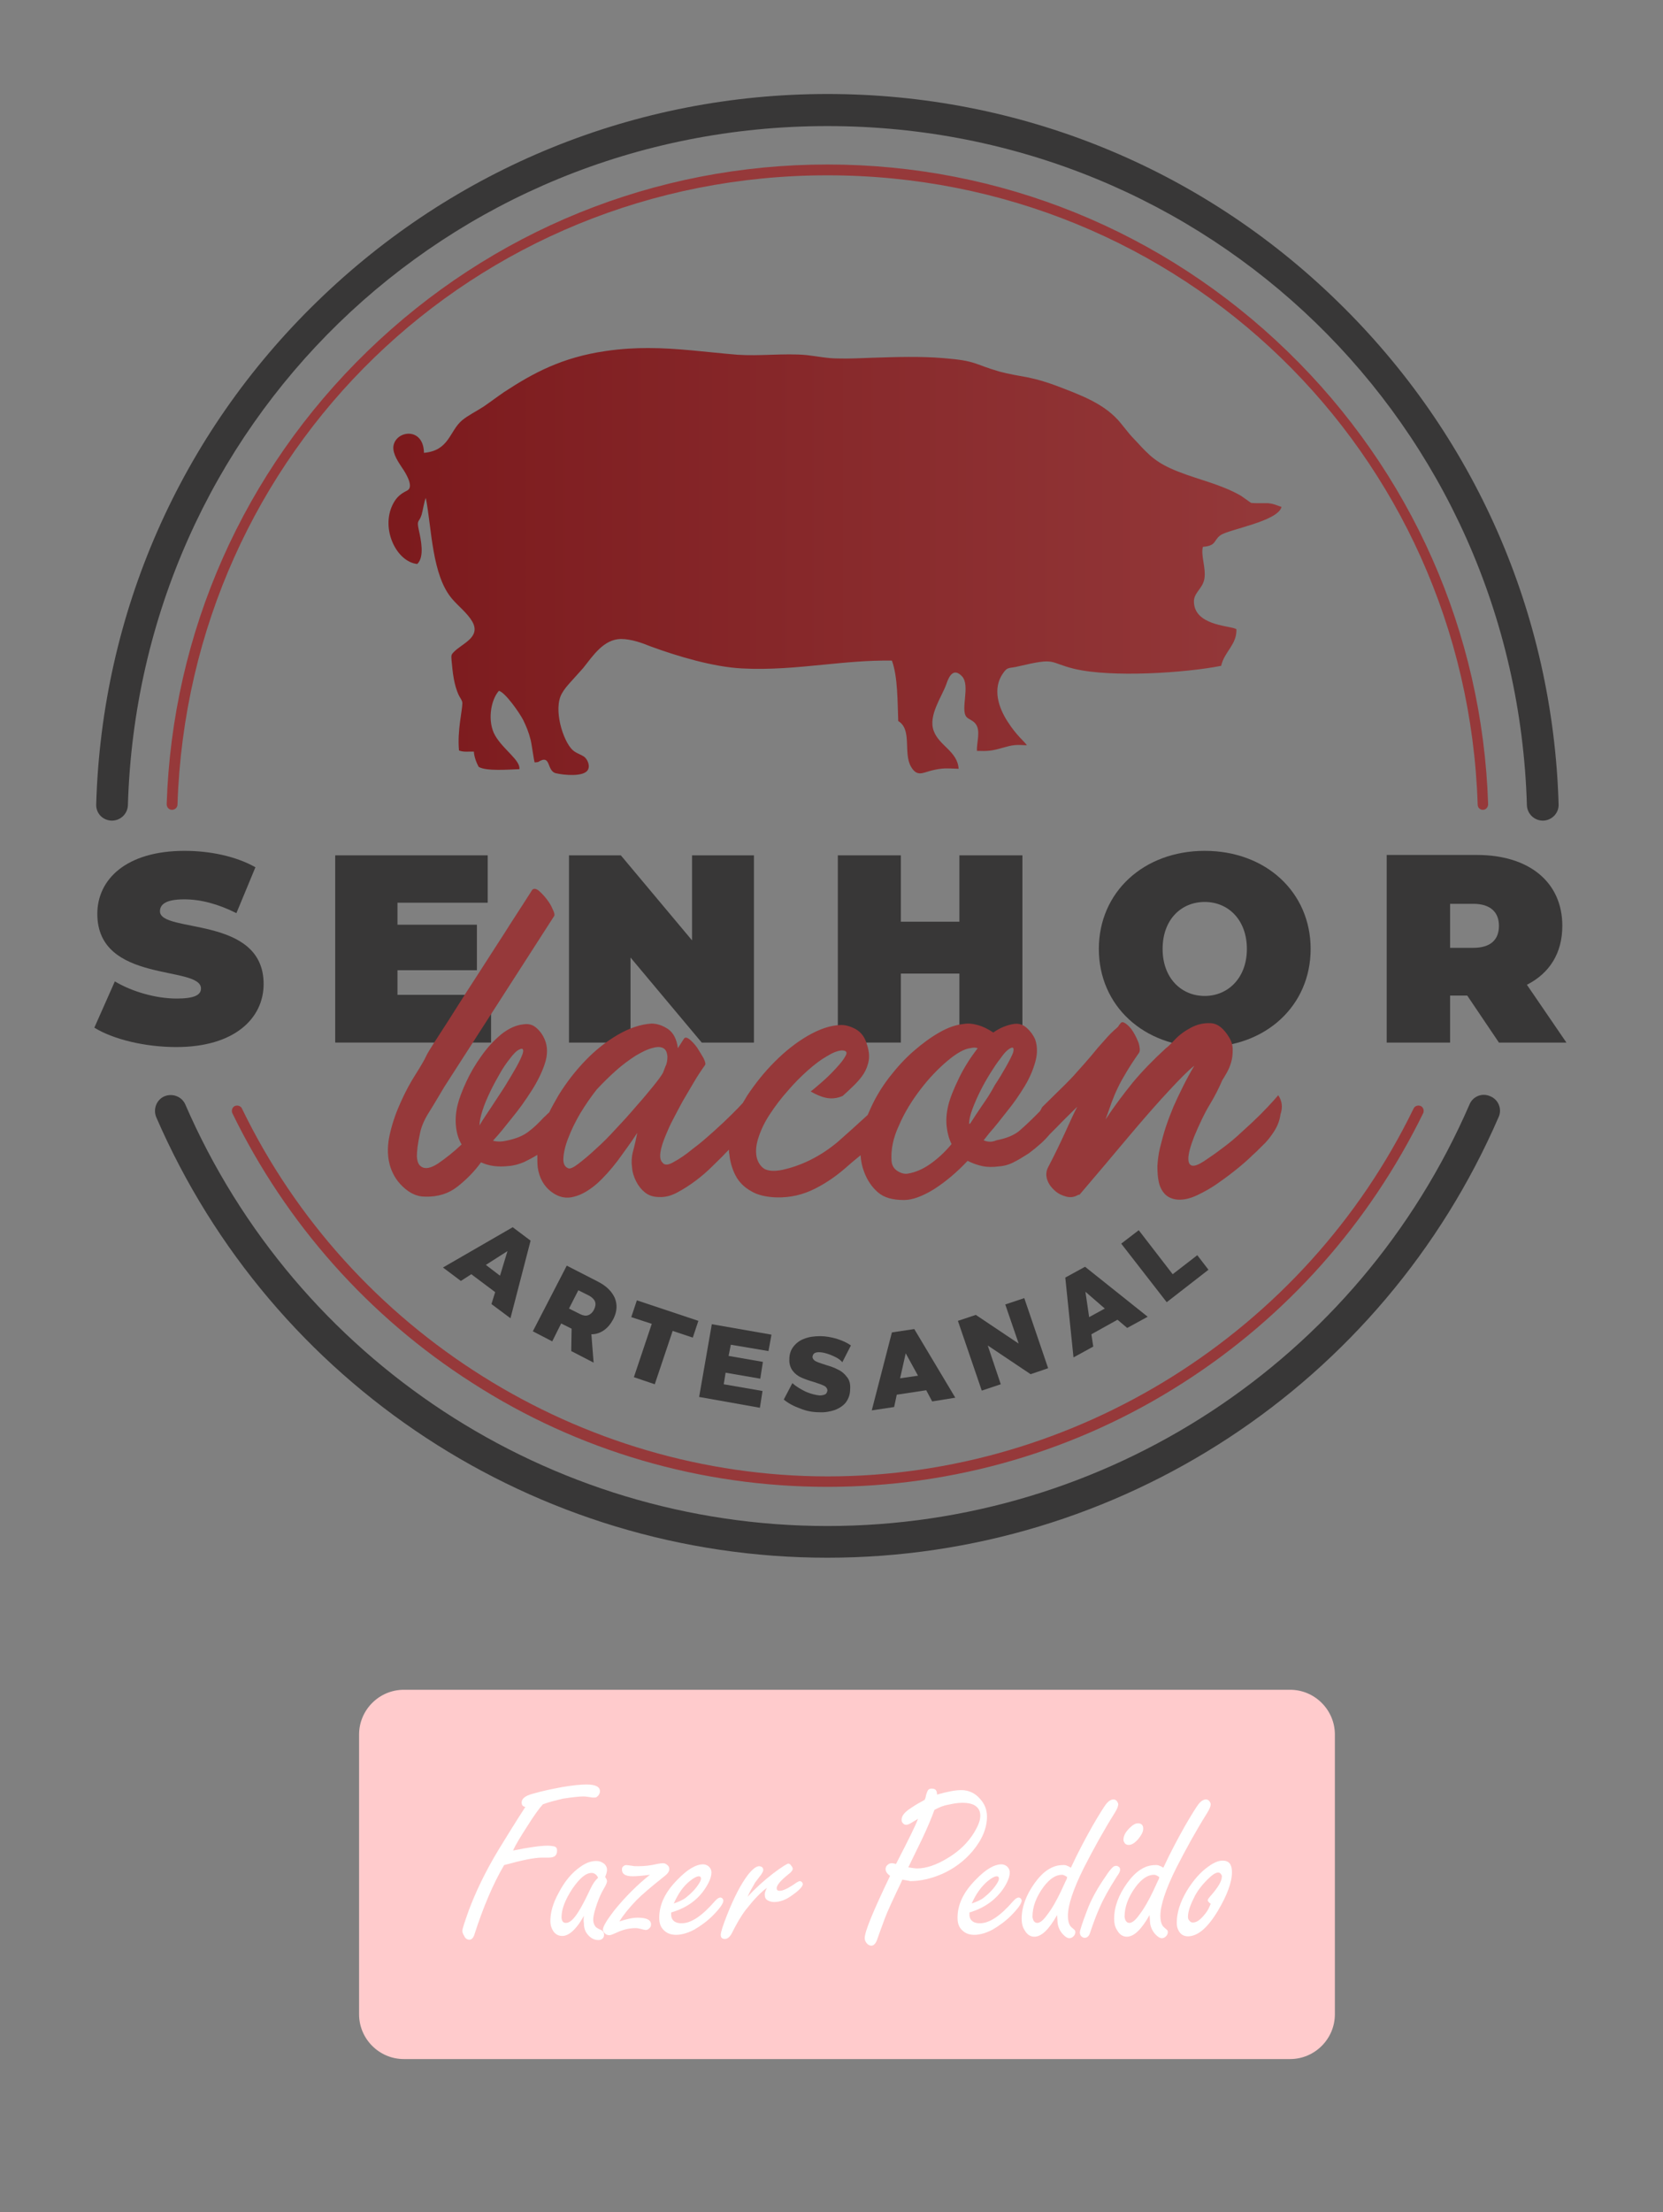 <?xml version="1.0" encoding="utf-8"?>
<!-- Generator: Adobe Illustrator 21.0.0, SVG Export Plug-In . SVG Version: 6.00 Build 0)  -->
<svg version="1.1" id="Camada_1" xmlns="http://www.w3.org/2000/svg" xmlns:xlink="http://www.w3.org/1999/xlink" x="0px" y="0px"
	 viewBox="0 0 446 593" style="enable-background:new 0 0 446 593;" xml:space="preserve">
<rect x="0" y="0" width="446" height="593" fill="#808080" stroke="none"/>
<style type="text/css">
	.st0{fill-rule:evenodd;clip-rule:evenodd;fill:#383737;}
	.st1{fill-rule:evenodd;clip-rule:evenodd;fill:#96393A;}
	.st2{fill-rule:evenodd;clip-rule:evenodd;fill:url(#SVGID_1_);}
	.st3{fill-rule:evenodd;clip-rule:evenodd;fill:#FFFFFF;}
	.st4{fill:#FFCBCC;}
	.st5{fill:#FFFFFF;}
</style>
<path class="st0" d="M25.3,275.5l5.5-12.4c4.7,2.8,11.1,4.6,16.6,4.6c4.8,0,6.5-1,6.5-2.7c0-6.3-27.8-1.2-27.8-20
	c0-9.3,7.8-16.9,23.4-16.9c6.7,0,13.7,1.4,19,4.4l-5.1,12.3c-5-2.5-9.6-3.7-14-3.7c-5,0-6.5,1.4-6.5,3.2c0,6,27.8,1,27.8,19.5
	c0,9.2-7.8,16.9-23.4,16.9C38.8,280.7,30.3,278.6,25.3,275.5z"/>
<polygon class="st0" points="131.7,266.7 131.7,279.5 89.9,279.5 89.9,229.3 130.8,229.3 130.8,242 106.6,242 106.6,247.9 
	127.9,247.9 127.9,260.1 106.6,260.1 106.6,266.7 "/>
<polygon class="st0" points="202.2,229.3 202.2,279.5 188.2,279.5 169.1,256.7 169.1,279.5 152.6,279.5 152.6,229.3 166.5,229.3 
	185.6,252.1 185.6,229.3 "/>
<polygon class="st0" points="274.2,229.3 274.2,279.5 257.3,279.5 257.3,261 241.6,261 241.6,279.5 224.7,279.5 224.7,229.3 
	241.6,229.3 241.6,247.1 257.3,247.1 257.3,229.3 "/>
<path class="st0" d="M334.4,254.4c0-7.8-5-12.6-11.3-12.6c-6.3,0-11.3,4.7-11.3,12.6c0,7.8,5,12.6,11.3,12.6
	C329.3,267,334.4,262.2,334.4,254.4L334.4,254.4z M294.7,254.4c0-15.2,12-26.3,28.4-26.3c16.4,0,28.4,11.1,28.4,26.3
	c0,15.2-12,26.3-28.4,26.3C306.7,280.7,294.7,269.6,294.7,254.4z"/>
<path class="st0" d="M395.1,242.3h-6.2v11.8h6.2c4.7,0,6.9-2.2,6.9-5.9C402,244.6,399.8,242.3,395.1,242.3L395.1,242.3z
	 M393.5,266.9h-4.6v12.6h-17v-50.3h24.2c14,0,22.9,7.3,22.9,19c0,7.3-3.4,12.7-9.5,15.8l10.6,15.5h-18.1L393.5,266.9z"/>
<path class="st0" d="M413.8,220c-2.3,0-4.2-1.8-4.3-4.1c-3-102.1-85.4-182.1-187.6-182.1c-102.2,0-184.6,80-187.6,182.1
	c-0.1,2.3-2,4.1-4.3,4.1c0,0-0.1,0-0.1,0c-2.4-0.1-4.2-2-4.1-4.4c1.5-51.2,22.5-99.1,59.3-134.8c36.8-35.8,85.4-55.6,136.8-55.6
	c51.4,0,100,19.7,136.8,55.6c36.8,35.8,57.8,83.7,59.3,134.8c0.1,2.4-1.8,4.3-4.1,4.4C413.9,220,413.9,220,413.8,220z"/>
<path class="st0" d="M221.9,417.6c-78.2,0-148.9-46.4-180-118.1c-0.9-2.2,0.1-4.7,2.2-5.6c2.2-0.9,4.7,0.1,5.6,2.2
	c29.8,68.6,97.4,113,172.2,113c74.8,0,142.4-44.3,172.2-113c0.9-2.2,3.4-3.2,5.6-2.2c2.2,0.9,3.2,3.5,2.2,5.6
	C370.8,371.2,300.1,417.6,221.9,417.6z"/>
<path class="st1" d="M397.7,217.1c-0.8,0-1.4-0.6-1.4-1.4C393.2,121.1,316.7,47,221.9,47S50.7,121.1,47.6,215.7
	c0,0.8-0.7,1.4-1.5,1.4c-0.8,0-1.4-0.7-1.4-1.5c1.5-46.1,20.6-89.2,53.8-121.4c33.3-32.3,77.1-50.1,123.4-50.1S312,61.9,345.3,94.2
	c33.2,32.2,52.3,75.4,53.8,121.4C399.1,216.4,398.5,217.1,397.7,217.1C397.7,217.1,397.7,217.1,397.7,217.1z"/>
<path class="st1" d="M221.9,398.6c-33.9,0-66.9-9.6-95.3-27.9C98.9,353,76.7,328,62.3,298.4c-0.3-0.7,0-1.6,0.7-1.9
	c0.7-0.3,1.6,0,1.9,0.7c29,59.9,90.7,98.6,157.1,98.6c66.4,0,128-38.7,157.1-98.6c0.3-0.7,1.2-1,1.9-0.7c0.7,0.3,1,1.2,0.7,1.9
	C367.2,328,345,353,317.3,370.7C288.8,389,255.8,398.6,221.9,398.6z"/>
<path class="st0" d="M130.3,339.1l3.8,2.9l2-6.6L130.3,339.1L130.3,339.1z M131.8,349.6l1-3.2l-6.4-4.8l-2.8,1.8l-4.8-3.6l18.7-10.8
	l4.8,3.6l-5.4,20.8L131.8,349.6z"/>
<path class="st0" d="M152.6,350.8l3,1.5c0.8,0.4,1.5,0.5,2.1,0.3c0.6-0.2,1.2-0.7,1.6-1.5c0.4-0.8,0.5-1.5,0.3-2.1
	c-0.2-0.6-0.7-1.1-1.5-1.6l-3-1.5L152.6,350.8L152.6,350.8z M153.2,362.2l0.1-6l-2.8-1.4l-2.4,4.8l-5.2-2.7l9.1-17.6l8.2,4.2
	c2.4,1.2,3.9,2.7,4.7,4.5c0.7,1.8,0.6,3.6-0.4,5.6c-0.7,1.3-1.5,2.3-2.5,3c-1,0.7-2.1,1.1-3.4,1.1l0.6,7.6L153.2,362.2z"/>
<polygon class="st0" points="170.8,348.6 187.3,354.1 185.8,358.6 180.4,356.8 175.6,371.1 170,369.2 174.8,354.9 169.3,353.1 "/>
<polygon class="st0" points="190.9,355 206.9,357.8 206.1,362.2 196,360.5 195.4,363.5 204.6,365.1 203.9,369.6 194.6,368 
	194.1,371.1 204.5,372.9 203.8,377.4 187.5,374.5 "/>
<path class="st0" d="M222.7,363.2c-1.3-0.5-2.3-0.7-3.1-0.7c-0.5,0-0.9,0.1-1.2,0.3c-0.3,0.2-0.4,0.5-0.5,0.9c0,0.5,0.3,0.9,0.8,1.2
	c0.6,0.3,1.4,0.6,2.7,1c1.4,0.4,2.5,0.8,3.4,1.3c0.9,0.4,1.7,1.1,2.3,1.9c0.7,0.8,1,1.9,0.9,3.3c0,1.4-0.4,2.5-1.1,3.5
	c-0.7,0.9-1.7,1.6-3,2.1c-1.2,0.4-2.6,0.7-4.2,0.6c-1.7,0-3.4-0.3-5.1-1c-1.7-0.6-3.2-1.4-4.4-2.4l2.3-4.4c1,0.9,2.2,1.6,3.6,2.3
	c1.4,0.6,2.7,0.9,3.7,1c0.6,0,1.1-0.1,1.5-0.3c0.4-0.2,0.5-0.6,0.6-1c0-0.5-0.3-1-0.9-1.3c-0.6-0.3-1.5-0.6-2.7-1
	c-1.4-0.4-2.5-0.8-3.4-1.2c-0.9-0.4-1.7-1-2.3-1.8c-0.6-0.8-1-1.9-0.9-3.2c0-1.3,0.4-2.4,1.1-3.3c0.7-0.9,1.7-1.7,2.9-2.1
	c1.2-0.5,2.7-0.7,4.3-0.7c1.5,0,3,0.3,4.4,0.7c1.5,0.5,2.7,1,3.8,1.8l-2.3,4.5C225.1,364.2,223.9,363.7,222.7,363.2z"/>
<path class="st0" d="M241.4,369.5l4.8-0.7l-3.3-6L241.4,369.5L241.4,369.5z M250,375.7l-1.6-3l-7.9,1.2l-0.7,3.3l-6,0.9l5.4-20.9
	l6-0.9l11,18.4L250,375.7z"/>
<polygon class="st0" points="269.6,349.7 274.7,348 281.1,366.8 276.4,368.4 264.9,360.7 268.4,371.1 263.3,372.8 256.9,354.1 
	261.7,352.5 273.2,360.2 "/>
<path class="st0" d="M292.1,353.1l4.2-2.3l-5.2-4.5L292.1,353.1L292.1,353.1z M302.3,356l-2.6-2.2l-7,3.9l0.5,3.3l-5.3,2.9
	l-2.2-21.4l5.3-2.9l16.8,13.4L302.3,356z"/>
<polygon class="st0" points="300.7,333.4 305.4,329.8 314.5,341.6 321.1,336.5 324.1,340.4 312.9,349.1 "/>
<linearGradient id="SVGID_1_" gradientUnits="userSpaceOnUse" x1="106.229" y1="150.268" x2="345.879" y2="150.268">
	<stop  offset="0" style="stop-color:#7C1A1D"/>
	<stop  offset="1" style="stop-color:#94393A"/>
</linearGradient>
<path class="st2" d="M162.5,94.1c-11.8,1.7-19.5,5.9-27.3,11l0,0c-1.9,1.3-3.6,2.6-5.5,3.9l0,0c-2,1.3-4.1,2.3-5.8,3.7l0,0
	c-3.4,2.9-3.4,8.1-10.2,8.7l0,0c-0.1-7.1-7.7-6-8.2-1.7l0,0c-0.2,2.1,1.5,4.4,2.4,5.8l0,0c0.7,1,3,4.6,1.6,5.8l0,0
	c-0.5,0.5-2.7,0.9-4.2,4l0,0c-3.2,6.5,1,15.3,6.6,15.9l0,0c2-1.9,1-6.5,0.4-9.2l0,0c-0.6-2.8,0.1-1.8,0.8-4.1l0,0
	c0.3-1,0.7-3.7,1.1-4.4l0,0c1.6,8.1,1.6,20.8,7.1,27.1l0,0c1.6,1.9,4.1,3.8,5.4,6.1l0,0c2.3,4.2-2.8,5.8-5,8.1l0,0
	c-0.7,0.7-0.7,0.9-0.6,2.2l0,0c0.3,3.2,0.6,6.6,2,9.5l0,0c0.3,0.6,0.9,1.3,0.9,2l0,0c0,2-1.4,7.4-0.9,12.7l0,0
	c1.1,0.4,1.8,0.3,2.8,0.3l0,0c0.4,0,0.7,0,1.2,0l0,0c0,1.2,0.7,3.1,1.3,4.1l0,0c2,1.2,8.1,0.7,10.9,0.6l0,0c0.3-2.4-4.3-5.2-6.5-9
	l0,0c-2.1-3.6-1.3-9.4,1-12l0,0c1.7,0.4,5.6,6,6.5,7.8l0,0c0.8,1.6,1.5,3.3,2,5.3l0,0c0.3,1.1,0.9,5.8,1.1,6.1l0,0l0.9-0.1
	c3.6-2.3,2.2,2.4,4.8,3l0,0c2.1,0.5,7.3,1,8.5-0.8l0,0c0.8-1.2-0.1-3-0.9-3.6l0,0c-1-0.7-2.3-1-3.2-1.9l0,0
	c-2.5-2.4-5.2-10.9-2.8-15.1l0,0c0.6-1.1,1.4-2,2.1-2.8l0,0l3.6-4c2.7-3.4,5.5-7.7,10.1-7.8l0,0c2.8,0,5.8,1.1,8,2l0,0
	c7.1,2.6,16.7,5.5,24.5,5.9l0,0c7.5,0.4,14.7-0.3,21.8-1l0,0c6.1-0.6,12.1-1.2,18.4-1.1l0,0c1.6,4.3,1.5,11.3,1.7,16.2l0,0
	c3.8,2.3,1.3,8.5,3.4,12.2l0,0c1.6,2.8,3.1,1.7,5.4,1.1l0,0c3.2-0.8,4.1-0.6,7.4-0.5l0,0c-0.3-4.7-5.3-6.2-6.7-10.2l0,0
	c-1.5-4.1,2.2-9.1,3.4-12.5l0,0c0.7-2.1,1.9-4.5,4.2-2.1l0,0c2.3,2.5-0.5,8.9,1.2,10.9l0,0c0.5,0.6,1.7,0.9,2.4,1.8l0,0
	c1.5,1.8,0.3,5,0.4,7.3l0,0c3,0.1,4,0,6.8-0.8l0,0c2.8-0.8,3.5-0.9,6.6-0.7l0,0c-0.9-1.3-2.7-2.5-5.2-6.4l0,0
	c-2.4-3.7-4.1-8.8-1.2-12.9l0,0c1.3-1.9,1.6-1.2,4.3-1.9l0,0c10.2-2.4,7.8-1,14.8,0.7l0,0c10,2.4,29.8,1.1,39.4-0.8l0,0
	c0.9-3.9,4.2-5.6,4.1-9.8l0,0c-0.1-0.1-0.1-0.1-0.4-0.2l0,0c-2.1-0.8-10.8-1-11-7.1l0,0c-0.1-2.5,2.3-3.5,2.8-6.2l0,0
	c0.5-2.9-1-6.2-0.4-8.6l0,0c3.7-0.3,2.8-1.7,4.7-3.1l0,0c2.2-1.6,15.4-3.7,16.4-7.6c-1.3-0.4-1.8-0.8-3.6-1l0,0c-0.4,0-1.1,0-1.9,0
	l0,0c-1.1,0-2.3,0-2.7-0.1l0,0l-2.7-1.9c-5.4-3.1-11.1-4.2-16.9-6.5l0,0c-5.6-2.2-7.6-4.2-10.9-7.8l0,0c-2.4-2.5-2.1-2.3-4.3-5l0,0
	c-4.3-5.4-10.9-7.7-17.7-10.3l0,0c-2.5-0.9-4.4-1.5-7.2-2.1l0,0c-2.7-0.5-5.2-0.9-7.8-1.6l0,0c-6.9-2-6.1-2.9-15.1-3.6l0,0
	c-6.1-0.5-12.4-0.3-18.7-0.1l0,0c-3.1,0.1-6.4,0.3-9.5,0.2l0,0c-2.8,0-5.6-0.6-8.3-0.9l0,0c-3-0.3-6.3-0.2-9.5-0.1l0,0
	c-3.1,0.1-6.1,0.2-9.1,0l0,0c-8.5-0.7-16-1.8-24-1.8l0,0C170.4,93.3,166.6,93.5,162.5,94.1L162.5,94.1z"/>
<path class="st1" d="M263.3,296.5c-1.2,1.8-2.3,3.4-3.1,4.7l-0.3,0.1c0-1.1,0.3-2.4,0.9-4c0.6-1.6,1.3-3.2,2.1-4.8
	c0.8-1.6,1.7-3.2,2.7-4.8c1-1.6,1.8-2.8,2.6-3.8c1.1-1.6,2-2.5,2.8-2.9c0.8-0.4,1,0,0.7,1.2c-0.3,0.8-0.9,2-1.8,3.6
	c-0.9,1.6-1.9,3.3-3.1,5.1C265.7,293,264.5,294.8,263.3,296.5L263.3,296.5z M257.2,289c1.4-2.9,3.1-5.5,5-8c-0.5-0.2-1.2-0.2-2,0
	c-1.6,0.2-3.6,1.3-6.1,3.4c-2.5,2.1-4.9,4.6-7.2,7.6c-2.3,3-4.3,6.2-5.8,9.7c-1.6,3.4-2.2,6.6-2,9.5c0.1,1.3,0.7,2.2,1.7,2.8
	c1,0.6,2,0.8,2.8,0.6c1.8-0.3,3.8-1.1,5.8-2.5c2-1.4,4-3.2,5.8-5.4c-0.7-1.4-1.1-2.9-1.3-4.6c-0.2-1.7-0.1-3.6,0.4-5.7
	C254.8,294.3,255.8,291.9,257.2,289L257.2,289z M175.1,291.3c-1.3,1.6-2.8,3.4-4.5,5.3c-1.7,2-3.5,4-5.4,6c-1.9,2.1-3.7,3.9-5.5,5.5
	c-1.7,1.6-3.3,2.9-4.6,3.9c-1.3,1-2.2,1.4-2.7,1.2c-1-0.4-1.4-1.3-1.3-2.8c0.1-1.5,0.5-3.3,1.3-5.3c0.8-2.1,1.8-4.2,3.2-6.6
	c1.4-2.3,2.9-4.5,4.5-6.5c1.6-1.7,3.3-3.4,5.1-5c1.8-1.6,3.6-2.9,5.3-4c1.7-1,3.3-1.8,4.7-2.1c1.4-0.4,2.5-0.2,3.1,0.4
	c0.4,0.4,0.6,1,0.7,1.9c0,0.9-0.1,1.8-0.5,2.6l-0.7,1.8C177.3,288.5,176.4,289.7,175.1,291.3L175.1,291.3z M128.6,301.7
	c0-1.1,0.3-2.4,0.8-4c0.5-1.6,1.2-3.2,2-4.9c0.8-1.7,1.7-3.3,2.6-4.9c0.9-1.6,1.8-2.9,2.6-3.9c1.1-1.5,2-2.4,2.8-2.7
	c0.8-0.4,1.1,0,0.8,1.1c-0.3,0.9-0.9,2.2-1.8,3.8c-0.9,1.6-2,3.4-3.1,5.2c-1.2,1.8-2.4,3.7-3.6,5.5
	C130.5,298.7,129.4,300.3,128.6,301.7L128.6,301.7z M342.8,293.6c0.1-0.1-0.3,0.4-1.2,1.4c-0.9,1-2,2.2-3.5,3.7
	c-1.5,1.5-3.1,3-5,4.7c-1.8,1.7-3.6,3.2-5.4,4.5c-1.8,1.4-3.5,2.5-4.8,3.4c-1.4,0.9-2.4,1.3-3.1,1.2c-0.7-0.1-1.1-0.7-1.1-1.9
	c0-1.2,0.5-3.2,1.6-6c1.4-3.3,2.7-6.1,4.1-8.4c1.4-2.3,2.5-4.5,3.4-6.6c0.3-0.5,0.7-1.1,1.2-2c0.5-0.9,0.9-1.8,1.2-2.9
	c0.3-1,0.4-2.1,0.4-3.3c0-1.1-0.3-2.2-0.9-3.2c-1.5-2.5-3.1-3.8-5-3.9c-1.8-0.1-3.6,0.3-5.3,1.2c-1.7,0.9-3.2,2-4.4,3.3
	c-1.2,1.3-2,2-2.3,2.2c-3.4,3.1-6.4,6.2-8.9,9.2c-2.5,3.1-5,6.4-7.3,9.9c0.6-1.6,1.1-3.1,1.6-4.5c0.5-1.3,1-2.6,1.7-4
	c0.6-1.3,1.4-2.7,2.3-4.2c0.9-1.5,2-3.2,3.4-5.2c0.3-0.5,0.2-1.4-0.1-2.5c-0.4-1.1-0.9-2.1-1.5-3.1c-0.6-1-1.3-1.7-2-2.2
	c-0.7-0.5-1.2-0.5-1.5,0.1c-0.2,0.2-0.3,0.3-0.4,0.5c0,0.1-0.2,0.3-0.4,0.5c-1.1,0.9-2.2,2-3.4,3.4c-1.2,1.3-2.4,2.7-3.6,4.2
	c-1.3,1.5-2.5,2.9-3.7,4.2c-1.2,1.4-2.4,2.6-3.4,3.6l-6,5.9c-0.2,0.4-0.4,0.8-0.6,1.1c-0.5,0.5-1,1-1.6,1.6
	c-1.4,1.4-2.7,2.6-4.1,3.8c-1.4,1.1-3.4,1.9-6,2.4c-1.1,0.5-2.2,0.5-3.4,0l1.5-1.9c1.5-1.7,3.1-3.7,4.8-5.9c1.8-2.2,3.3-4.4,4.7-6.7
	c1.4-2.3,2.3-4.5,2.9-6.7c0.6-2.2,0.5-4.2-0.1-5.9c-0.5-1.1-1.2-2.1-2.2-3c-1-0.9-2.1-1.3-3.5-1.1c-1.8,0.3-3.7,1-5.5,2.3
	c-1.4-0.9-2.7-1.6-4.2-2c-1.4-0.4-2.6-0.5-3.7-0.3c-2,0.2-4.2,0.9-6.6,2.3c-2.3,1.3-4.6,3-6.9,5c-2.3,2-4.4,4.3-6.5,7
	c-2,2.6-3.7,5.4-5,8.3c-0.3,0.6-0.5,1.2-0.8,1.8c-2.7,2.5-5.4,4.9-8,7.2c-4.4,3.7-9.4,6.3-14.8,7.5c-2.3,0.5-4,0.3-5-0.3
	c-1-0.7-1.7-1.8-2-3.2c-0.3-1.6-0.1-3.4,0.6-5.4c0.7-2.1,1.7-4.1,3.1-6.2c1.4-2.1,2.9-4.1,4.7-6.1c1.7-2,3.5-3.8,5.3-5.4
	c1.8-1.6,3.5-2.9,5.1-3.8c1.6-1,2.9-1.5,4-1.6c1.3,0,1.6,0.5,1.1,1.4c-0.5,1-1.4,2.1-2.6,3.4c-1.2,1.3-2.5,2.6-3.9,3.8
	c-1.4,1.2-2.3,2-2.9,2.4c1.4,0.8,2.7,1.4,4.1,1.7c1.4,0.3,2.9,0.2,4.5-0.5c1-0.9,2-1.8,3-2.8c1-1,1.9-2,2.6-3.1
	c0.7-1.1,1.2-2.4,1.4-3.7c0.2-1.3,0-2.8-0.6-4.5c-0.5-1.7-1.5-3-2.9-3.8c-1.5-0.8-2.9-1.2-4.2-1.1c-2.7,0.1-5.6,1.1-8.7,2.9
	c-3.1,1.8-6,4.1-8.8,6.9c-2.8,2.8-5.2,5.8-7.4,9.1c-0.4,0.7-0.8,1.3-1.2,2c-0.8,0.9-1.7,1.8-2.9,3c-1.5,1.5-3.1,3-5,4.7
	c-1.8,1.6-3.6,3.2-5.4,4.5c-1.9,1.6-3.7,2.8-5.2,3.6c-1.5,0.9-2.5,0.9-3,0.2c-1.1-1-0.8-3.5,0.9-7.5c0.5-1.2,1.1-2.6,1.9-4.1
	c0.8-1.6,1.7-3.2,2.6-4.9c1-1.7,2-3.4,3-5.1c1-1.7,2-3.2,3-4.6c0.2-0.3,0-0.9-0.4-1.8c-0.5-0.9-1.1-1.8-1.7-2.8
	c-0.7-1-1.4-1.7-2.1-2.3c-0.7-0.5-1.2-0.6-1.5-0.1l-1.6,2.5c-0.3-2.4-1.2-4.1-2.6-5.1c-1.5-1-3-1.5-4.5-1.5c-2.9,0.2-5.9,1.2-9,3
	c-3.1,1.8-6,4.1-8.7,6.9c-2.7,2.8-5.1,5.9-7.2,9.3c-0.9,1.6-1.8,3.1-2.5,4.6c-0.5,0.4-0.9,0.9-1.4,1.3c-1.4,1.5-2.7,2.8-4.2,3.9
	c-1.4,1.1-3.4,1.9-5.9,2.4c-1.3,0.3-2.5,0.3-3.6,0l0.1-0.1c1.5-1.6,3.1-3.6,5-6c1.9-2.3,3.6-4.7,5.2-7.2c1.6-2.5,2.8-4.9,3.6-7.3
	c0.8-2.4,0.8-4.6,0-6.5c-0.5-1.2-1.2-2.2-2.2-3.1c-1-0.9-2.1-1.2-3.5-1c-2,0.2-4,1.1-6,2.7c-1.9,1.6-3.7,3.5-5.3,5.8
	c-1.6,2.2-3,4.6-4.1,7c-1.1,2.4-1.9,4.5-2.3,6.2c-0.5,2.1-0.6,4-0.4,5.8c0.2,1.8,0.7,3.4,1.5,4.7c-2.2,2.1-4.4,3.8-6.3,5.1
	c-2,1.3-3.5,1.6-4.6,0.8c-0.7-0.5-1-1.3-1.1-2.7c0-1.3,0.2-3.3,0.8-6c0.3-1.7,1.1-3.7,2.5-5.9c1.4-2.2,2.7-4.5,4.1-6.8l29.4-45.7
	c0.2-0.3,0.1-0.9-0.4-1.9c-0.4-1-1-1.9-1.7-2.8c-0.7-0.9-1.4-1.6-2.1-2.2c-0.7-0.5-1.3-0.6-1.7-0.1c-0.1,0.2-0.9,1.4-2.3,3.6
	c-1.4,2.2-3.2,4.9-5.2,8.1c-2.1,3.2-4.3,6.7-6.7,10.4c-2.4,3.7-4.6,7.1-6.6,10.3c-2,3.2-3.8,5.9-5.2,8.1c-1.4,2.2-2.2,3.5-2.3,3.8
	c-0.6,1.3-1.6,3-3,5.2c-1.4,2.2-2.7,4.6-3.9,7.3c-1.2,2.6-2.2,5.4-2.9,8.4c-0.7,2.9-0.8,5.7-0.1,8.4c0.6,2.2,1.7,4.2,3.5,5.9
	c1.8,1.7,3.7,2.7,6,2.7c3.4,0.1,6.3-0.8,8.7-2.7c2.4-1.9,4.5-4,6.3-6.5c2.1,1,4.6,1.3,7.3,1c1.5-0.1,2.9-0.5,4.3-1.1
	c1.2-0.6,2.4-1.2,3.5-1.9c0,1.1,0,2.2,0.1,3.3c0.4,2.8,1.6,5.1,3.8,6.7c1.9,1.4,3.9,1.8,6,1.2c2-0.5,4-1.7,6-3.4
	c1.9-1.7,3.8-3.8,5.7-6.3c1.8-2.5,3.6-4.9,5.2-7.4c-0.3,1.6-0.7,3.4-1.2,5.2c-0.3,1.3-0.4,2.6-0.2,4c0.1,1.4,0.5,2.6,1.1,3.8
	c0.6,1.2,1.4,2.2,2.4,3c1,0.8,2.3,1.2,3.7,1.2c1.6,0.1,3.2-0.3,4.9-1.2c1.7-0.9,3.4-2,5-3.2c1.6-1.2,3.1-2.5,4.5-3.9
	c1.4-1.4,2.6-2.5,3.4-3.4c0.3-0.3,0.6-0.6,1-1c0,0.4,0,0.8,0.1,1.2c0.2,2.1,0.8,4.1,1.7,5.8c0.9,1.7,2.3,3.1,4.1,4.1
	c1.8,1.1,4.1,1.6,6.8,1.7c3.7,0.1,7.1-0.7,10.3-2.3c3.2-1.6,6-3.6,8.5-5.8c1-0.9,2.3-2,3.8-3.2c0.1,1.6,0.4,3.1,1,4.6
	c0.8,2.1,2,3.9,3.6,5.3c1.7,1.5,4,2.1,7.1,2.1c2.2,0,4.9-1,8-2.9c3.1-2,6.1-4.5,9-7.6c1.2,0.6,2.5,1.1,3.9,1.4
	c1.4,0.3,2.9,0.3,4.4,0.1c1.5-0.1,2.9-0.5,4.2-1.2c1.4-0.7,2.6-1.5,3.9-2.3c1.2-0.9,2.3-1.8,3.3-2.7c1-0.9,1.8-1.8,2.4-2.5
	c0.6-0.6,1.2-1.2,1.8-1.8c1.8-1.9,3.7-3.7,5.5-5.5c-1,1.9-2,4.2-3.2,6.8c-1.2,2.6-2.7,5.8-4.7,9.6c-0.5,1.1-0.5,2.2-0.1,3.3
	c0.4,1.1,1.1,2,2,2.8c0.9,0.8,1.9,1.3,3.1,1.6c1.2,0.3,2.2,0.1,3.2-0.5h0.3c1.7-2,4-4.7,6.8-8c2.8-3.3,5.6-6.7,8.6-10.2
	c3-3.5,5.8-6.7,8.6-9.7c2.8-3,5-5.3,6.8-6.7c-1.2,2-2.2,3.9-3.1,5.7c-0.9,1.8-1.7,3.5-2.5,5.3c-0.7,1.7-1.4,3.5-2,5.3
	c-0.6,1.8-1.1,3.7-1.6,5.7c-0.4,1.6-0.6,3.3-0.7,4.9c0,1.6,0.1,3.1,0.4,4.4c0.3,1.3,0.9,2.4,1.7,3.2c0.8,0.8,2,1.3,3.4,1.4
	c1.6,0.1,3.3-0.3,5.2-1.2c1.9-0.9,3.9-2,5.8-3.4c1.9-1.3,3.7-2.7,5.3-4c1.7-1.4,2.9-2.5,3.8-3.4c0.6-0.5,1.5-1.4,2.6-2.5
	c1.2-1.1,2.2-2.4,3.1-3.8c0.9-1.4,1.5-2.9,1.7-4.5C344.1,296.7,343.8,295.1,342.8,293.6z"/>
<circle class="st3" cx="323" cy="-242" r="0"/>
<g>
	<path class="st4" d="M346,552H108.3c-6.6,0-12-5.4-12-12v-75c0-6.6,5.4-12,12-12H346c6.6,0,12,5.4,12,12v75
		C358,546.6,352.6,552,346,552z"/>
	<g>
		<path class="st5" d="M145.6,483.7c-1.1,1.2-2.5,3.2-4.2,5.9c-1.8,2.8-3.1,4.9-3.8,6.5c4.4-0.9,7.5-1.3,9.2-1.3
			c0.8,0,1.4,0.1,1.9,0.2c0.5,0.2,0.7,0.5,0.7,1.1c0,1.3-0.7,1.9-2.2,1.9c-0.1,0-0.2,0-0.5,0c-0.6,0-1.1,0-1.4,0
			c-2,0-5.4,0.7-10.1,2c-3,5.1-5.6,11.3-7.9,18.4c-0.3,1.1-0.8,1.6-1.4,1.6c-0.6,0-1.1-0.3-1.4-1c-0.3-0.5-0.5-0.9-0.5-1.4
			c0-0.5,0.6-2.3,1.7-5.4c1.9-5.1,4.5-10.5,8-16.3c2.2-3.6,4.6-7.5,7.2-11.5c-0.7-0.1-1-0.5-1-1.2c0-1,1-1.8,2.9-2.3
			c2.7-0.8,5.3-1.3,7.9-1.8c2.9-0.5,5.1-0.7,6.6-0.7c2.4,0,3.6,0.6,3.6,1.8c0,0.6-0.3,1.1-0.8,1.5c-0.2,0.2-0.5,0.2-0.8,0.2
			c-0.2,0-0.6,0-1-0.1c-0.7-0.1-1.3-0.2-1.8-0.2c-1.1,0-3,0.2-5.6,0.6C148.9,482.7,147.2,483.1,145.6,483.7z"/>
		<path class="st5" d="M156.6,513.6c-0.7,1.2-1.3,2.2-2,3c-1.3,1.6-2.6,2.4-3.8,2.4c-1.1,0-2-0.5-2.6-1.6c-0.4-0.7-0.6-1.5-0.6-2.4
			c0-2.3,0.7-4.8,2.2-7.5c1.6-3.1,3.5-5.4,5.8-7c1.5-1.1,2.9-1.6,4.3-1.6c0.9,0,1.6,0.3,2.2,0.8c0.5,0.5,0.7,1,0.7,1.6
			c0,0.5-0.2,1.1-0.5,1.9c0.3,0.4,0.5,0.8,0.5,1.1c0,0.4-0.3,1.1-0.9,2.1c-0.6,1-1.2,2.3-1.8,4c-0.6,1.8-1,3.2-1,4.2
			c0,0.9,0.3,1.6,0.8,2.1c0.1,0.1,0.6,0.4,1.3,0.7c0.5,0.2,0.8,0.7,0.8,1.3c0,0.4-0.1,0.7-0.4,1c-0.3,0.3-0.7,0.4-1.1,0.4
			c-1.1,0-2.1-0.5-2.9-1.5c-0.7-0.8-1-1.8-1-3C156.5,515.2,156.5,514.5,156.6,513.6z M160.4,503.4c-0.2-0.5-0.5-0.8-0.8-1
			c-0.3-0.2-0.6-0.3-0.9-0.3c-1.6,0-3.2,1.4-5.1,4.1c-2,3-3,5.6-3,7.7c0,0.5,0.1,0.9,0.3,1.2c0.2,0.3,0.5,0.4,0.9,0.4
			c1,0,2.1-1,3.4-3.1c0.7-1.1,1.6-2.8,2.7-5.1c0.7-1.5,1.2-2.4,1.6-2.9C159.7,504.1,160,503.8,160.4,503.4z"/>
		<path class="st5" d="M166.1,515.1c1.9-0.6,3.5-1,4.9-1c2.4,0,3.6,0.6,3.6,1.8c0,0.4-0.1,0.7-0.4,1c-0.3,0.3-0.6,0.5-1,0.5
			c-0.2,0-0.7-0.1-1.4-0.3c-0.4-0.1-0.9-0.2-1.3-0.2c-1.7,0-3.4,0.4-4.9,1.1c-1.1,0.5-1.8,0.8-2.2,0.8c-0.5,0-0.9-0.2-1.2-0.5
			c-0.3-0.3-0.5-0.6-0.5-1c0-0.8,1-2.5,3-5.1c3-3.7,6.2-6.9,9.6-9.6c-2.2,0.3-3.8,0.4-4.6,0.4c-2,0-2.9-0.6-2.9-1.8
			c0-0.4,0.1-0.7,0.4-0.9c0.2-0.2,0.5-0.3,0.8-0.3c0.2,0,0.8,0.1,1.6,0.2c0.3,0.1,0.8,0.1,1.5,0.1c1.8,0,3.5-0.2,5.1-0.6
			c0.6-0.1,1.2-0.2,1.6-0.2c0.5,0,0.9,0.2,1.3,0.6c0.3,0.3,0.4,0.6,0.4,1c0,0.7-0.6,1.4-1.7,2.2c-3.4,2.7-5.7,4.7-7.1,6.1
			C168.6,511.6,167.1,513.5,166.1,515.1z"/>
		<path class="st5" d="M180,512.7v0.6c0,0.5,0.1,0.8,0.3,1.2c0.5,0.8,1.4,1.1,2.5,1.1c2.6,0,5.5-2,8.9-5.9c0.6-0.7,1.1-1,1.5-1
			c0.2,0,0.4,0.1,0.6,0.3c0.1,0.2,0.2,0.3,0.2,0.5c0,0.8-1,2.2-2.9,4.1c-1.5,1.5-3.2,2.7-4.9,3.7c-1.7,0.9-3.4,1.4-4.9,1.4
			c-1.5,0-2.7-0.5-3.6-1.6c-0.6-0.7-0.9-1.7-0.9-3c0-3.5,1.6-6.9,4.9-10.2c2.6-2.7,4.9-4.1,6.9-4.1c0.5,0,1,0.2,1.4,0.5
			c0.5,0.4,0.8,1,0.8,1.7c0,1.1-0.5,2.4-1.5,4C187.3,509.2,184.2,511.5,180,512.7z M180.7,510.3c1.4-0.5,2.6-1,3.4-1.7
			c1.4-1.1,2.6-2.4,3.4-3.7c0.3-0.5,0.5-0.9,0.5-1.3c0-0.4-0.2-0.6-0.6-0.6c-0.5,0-1.3,0.4-2.3,1.2
			C183.3,505.6,181.9,507.6,180.7,510.3z"/>
		<path class="st5" d="M200.5,508.5c2-2.2,4.3-4.3,6.9-6.3c0.9-0.7,1.9-1.4,3-2.1c0.5-0.3,0.9-0.5,1-0.5c0.3,0,0.6,0.2,0.9,0.7
			c0.2,0.2,0.3,0.5,0.3,0.7c0,0.4-0.4,0.9-1.2,1.5c-2.1,1.7-3.1,2.9-3.1,3.7c0,0.5,0.3,0.7,0.8,0.7c0.9,0,2.4-0.7,4.5-2.2
			c0.4-0.2,0.7-0.4,0.9-0.4c0.2,0,0.3,0.1,0.5,0.2c0.2,0.2,0.3,0.4,0.3,0.6c0,0.6-0.9,1.6-2.6,2.8c-1.8,1.4-3.5,2-5.1,2
			c-0.7,0-1.3-0.2-1.8-0.5c-0.5-0.3-0.7-0.8-0.7-1.5c0-0.5,0.2-1.1,0.6-1.8c-1.6,1.1-3.5,3.1-5.7,5.9c-1.3,1.7-2.5,3.8-3.8,6.4
			c-0.5,0.9-1.1,1.4-1.8,1.4c-0.8,0-1.1-0.4-1.1-1.1c0-0.7,0.6-2.6,1.8-5.6c1.8-4.5,3.6-8,5.5-10.5c1.2-1.5,2.2-2.3,3-2.3
			c0.3,0,0.5,0.1,0.7,0.2c0.3,0.2,0.4,0.5,0.4,0.8c0,0.3-0.2,0.7-0.6,1.3c-0.1,0.1-0.6,0.8-1.6,2.1
			C201.7,506.1,201,507.3,200.5,508.5z"/>
		<path class="st5" d="M242,503.9l-0.4,0.9c-2.1,4.4-3.6,7.6-4.3,9.5c-1.1,2.9-1.7,4.7-1.9,5.2c-0.4,1.4-1,2.1-1.7,2.1
			c-0.5,0-0.9-0.2-1.3-0.7c-0.3-0.4-0.5-0.8-0.5-1.3c0-1.8,2.3-7.3,6.8-16.7c-0.8-0.6-1.2-1.2-1.2-1.8c0-0.5,0.2-0.9,0.6-1.2
			c0.3-0.3,0.7-0.4,1.1-0.4c0.3,0,0.7,0.1,1.1,0.2c3.3-6.4,5.3-10.4,5.9-12.1c-0.5,0.3-1.2,0.7-2,1.2c-0.5,0.3-0.9,0.4-1.2,0.4
			c-0.4,0-0.7-0.2-1-0.6c-0.2-0.3-0.2-0.5-0.2-0.8c0-1,0.8-2,2.5-3.1c1.3-0.9,2.6-1.6,3.7-2.2c0.2-0.5,0.3-0.8,0.3-1
			c0.2-0.8,0.4-1.3,0.6-1.6c0.2-0.3,0.6-0.4,1-0.4c1,0,1.4,0.5,1.4,1.6c1.4-0.4,2.7-0.7,3.7-0.9c1.1-0.2,2-0.3,2.8-0.3
			c2,0,3.7,0.8,5,2.3c1.3,1.4,1.9,3,1.9,4.8c0,3.1-1.3,6.2-3.9,9.3c-2.2,2.6-5,4.7-8.2,6.1c-2.8,1.2-5.7,1.9-8.5,1.9
			C243.9,504.2,243,504.1,242,503.9z M250.6,485.2c-0.7,2-1.8,4.6-3.3,7.8c-1.9,3.9-3.1,6.4-3.7,7.6c1.1,0.2,1.9,0.3,2.4,0.3
			c2.3,0,5.1-0.9,8.2-2.8c3-1.8,5.4-4.1,7.1-6.9c1-1.7,1.6-3.1,1.6-4.4c0-1.2-0.4-2-1.2-2.6c-0.8-0.6-2-0.9-3.6-0.9
			c-1.2,0-2.4,0.2-3.7,0.5C253.1,484,251.9,484.5,250.6,485.2z"/>
		<path class="st5" d="M260,512.7v0.6c0,0.5,0.1,0.8,0.3,1.2c0.5,0.8,1.4,1.1,2.5,1.1c2.6,0,5.5-2,8.9-5.9c0.6-0.7,1.1-1,1.5-1
			c0.2,0,0.4,0.1,0.6,0.3c0.1,0.2,0.2,0.3,0.2,0.5c0,0.8-1,2.2-2.9,4.1c-1.5,1.5-3.2,2.7-4.9,3.7c-1.7,0.9-3.4,1.4-4.9,1.4
			c-1.5,0-2.7-0.5-3.6-1.6c-0.6-0.7-0.9-1.7-0.9-3c0-3.5,1.6-6.9,4.9-10.2c2.6-2.7,4.9-4.1,6.9-4.1c0.5,0,1,0.2,1.4,0.5
			c0.5,0.4,0.8,1,0.8,1.7c0,1.1-0.5,2.4-1.5,4C267.2,509.2,264.1,511.5,260,512.7z M260.6,510.3c1.4-0.5,2.6-1,3.4-1.7
			c1.4-1.1,2.6-2.4,3.4-3.7c0.3-0.5,0.5-0.9,0.5-1.3c0-0.4-0.2-0.6-0.6-0.6c-0.5,0-1.3,0.4-2.3,1.2
			C263.3,505.6,261.8,507.6,260.6,510.3z"/>
		<path class="st5" d="M287.2,500.7c2-4.3,4-8,5.8-11.2c1.8-3.1,3-5,3.6-5.8c0.7-0.9,1.4-1.3,2-1.3c0.3,0,0.6,0.1,0.9,0.4
			c0.2,0.3,0.4,0.6,0.4,0.9c0,0.5-0.3,1.3-1,2.4c-3,4.8-5.7,9.7-8.2,14.6c-2.9,5.8-4.3,10.1-4.3,12.9c0,1.2,0.2,2.1,0.7,2.8
			c0.1,0.1,0.5,0.5,1.1,1c0.1,0.1,0.2,0.3,0.2,0.6c0,0.4-0.2,0.8-0.5,1.1c-0.3,0.3-0.7,0.5-1.1,0.5c-0.5,0-1-0.3-1.6-0.9
			c-0.8-0.8-1.3-1.8-1.5-2.8c-0.1-0.5-0.1-1.3-0.2-2.5c-2.2,3.9-4.2,5.8-6.1,5.8c-1.1,0-2-0.6-2.7-1.9c-0.5-0.8-0.7-1.8-0.7-2.9
			c0-3.2,1.2-6.4,3.5-9.6c2.3-3.2,4.8-4.8,7.5-4.8C285.7,499.9,286.4,500.2,287.2,500.7z M286.2,503.2c-0.6-0.4-1-0.6-1.4-0.6
			c-1.7,0-3.3,1.1-4.9,3.2c-2,2.7-3,5.4-3,8c0,0.3,0.1,0.6,0.2,0.9c0.2,0.5,0.6,0.8,1.1,0.8c0.7,0,1.6-0.7,2.6-2.1
			c1.4-1.8,2.6-4,3.8-6.5c0.4-0.9,0.8-1.7,1.2-2.6l0.3-0.6L286.2,503.2z"/>
		<path class="st5" d="M299.3,500.2c0.3,0,0.6,0.1,0.9,0.4c0.2,0.2,0.2,0.5,0.2,0.7c0,0.4-0.3,1-0.9,1.8c-2.1,3.3-3.6,6-4.5,8.1
			c-1,2.2-1.8,4.4-2.6,6.8c-0.3,1-0.8,1.5-1.5,1.5c-0.4,0-0.7-0.2-1-0.5c-0.2-0.3-0.3-0.6-0.3-0.9c0-0.6,0.7-2.7,2-6.1
			c1-2.7,2.7-5.8,5-9.1c0.7-1.1,1.3-1.8,1.7-2.2C298.6,500.4,298.9,500.2,299.3,500.2z M305.2,488.8c0.9,0,1.4,0.5,1.4,1.4
			c0,0.9-0.5,1.8-1.4,2.9c-0.9,1-1.7,1.5-2.5,1.5c-0.4,0-0.7-0.1-1-0.4c-0.2-0.3-0.4-0.6-0.4-1c0-1,0.5-2,1.6-3.1
			C303.8,489.2,304.5,488.8,305.2,488.8z"/>
		<path class="st5" d="M312,500.7c2-4.3,4-8,5.8-11.2c1.8-3.1,3-5,3.6-5.8c0.7-0.9,1.4-1.3,2-1.3c0.3,0,0.6,0.1,0.9,0.4
			c0.2,0.3,0.4,0.6,0.4,0.9c0,0.5-0.3,1.3-1,2.4c-3,4.8-5.7,9.7-8.2,14.6c-2.9,5.8-4.3,10.1-4.3,12.9c0,1.2,0.2,2.1,0.7,2.8
			c0.1,0.1,0.5,0.5,1.1,1c0.1,0.1,0.2,0.3,0.2,0.6c0,0.4-0.2,0.8-0.5,1.1c-0.3,0.3-0.7,0.5-1.1,0.5c-0.5,0-1-0.3-1.6-0.9
			c-0.8-0.8-1.3-1.8-1.5-2.8c-0.1-0.5-0.1-1.3-0.2-2.5c-2.2,3.9-4.2,5.8-6.1,5.8c-1.1,0-2-0.6-2.7-1.9c-0.5-0.8-0.7-1.8-0.7-2.9
			c0-3.2,1.2-6.4,3.5-9.6c2.3-3.2,4.8-4.8,7.5-4.8C310.4,499.9,311.2,500.2,312,500.7z M310.9,503.2c-0.6-0.4-1-0.6-1.4-0.6
			c-1.7,0-3.3,1.1-4.9,3.2c-2,2.7-3,5.4-3,8c0,0.3,0.1,0.6,0.2,0.9c0.2,0.5,0.6,0.8,1.1,0.8c0.7,0,1.6-0.7,2.6-2.1
			c1.4-1.8,2.6-4,3.8-6.5c0.4-0.9,0.8-1.7,1.2-2.6l0.3-0.6L310.9,503.2z"/>
		<path class="st5" d="M327.9,498.8c1.7,0,2.5,1,2.5,3.1c0,2.7-1.3,6.2-3.8,10.4c-2.7,4.5-5.4,6.8-8,6.8c-1.2,0-2.1-0.6-2.6-1.7
			c-0.3-0.6-0.4-1.2-0.4-2c0-2.6,0.9-5.5,2.7-8.5c1.7-2.8,3.7-5.1,5.9-6.6C325.6,499.3,326.8,498.8,327.9,498.8z M324.7,510.4
			c-0.5-0.4-0.8-0.7-0.8-1c0-0.2,0.3-0.6,1-1.4c1.8-2.1,2.8-3.7,2.8-5c0-0.2-0.1-0.3-0.2-0.5c-0.2-0.3-0.4-0.5-0.8-0.5
			c-0.7,0-1.6,0.6-2.9,1.9c-1.6,1.6-2.9,3.3-3.7,5.1c-1,2-1.5,3.6-1.5,4.9c0,0.3,0.1,0.7,0.3,0.9c0.3,0.4,0.6,0.6,1,0.6
			c1,0,2-0.7,3.2-2.2c0.5-0.6,0.9-1.2,1.2-1.9C324.5,510.8,324.7,510.4,324.7,510.4z"/>
	</g>
</g>
</svg>
